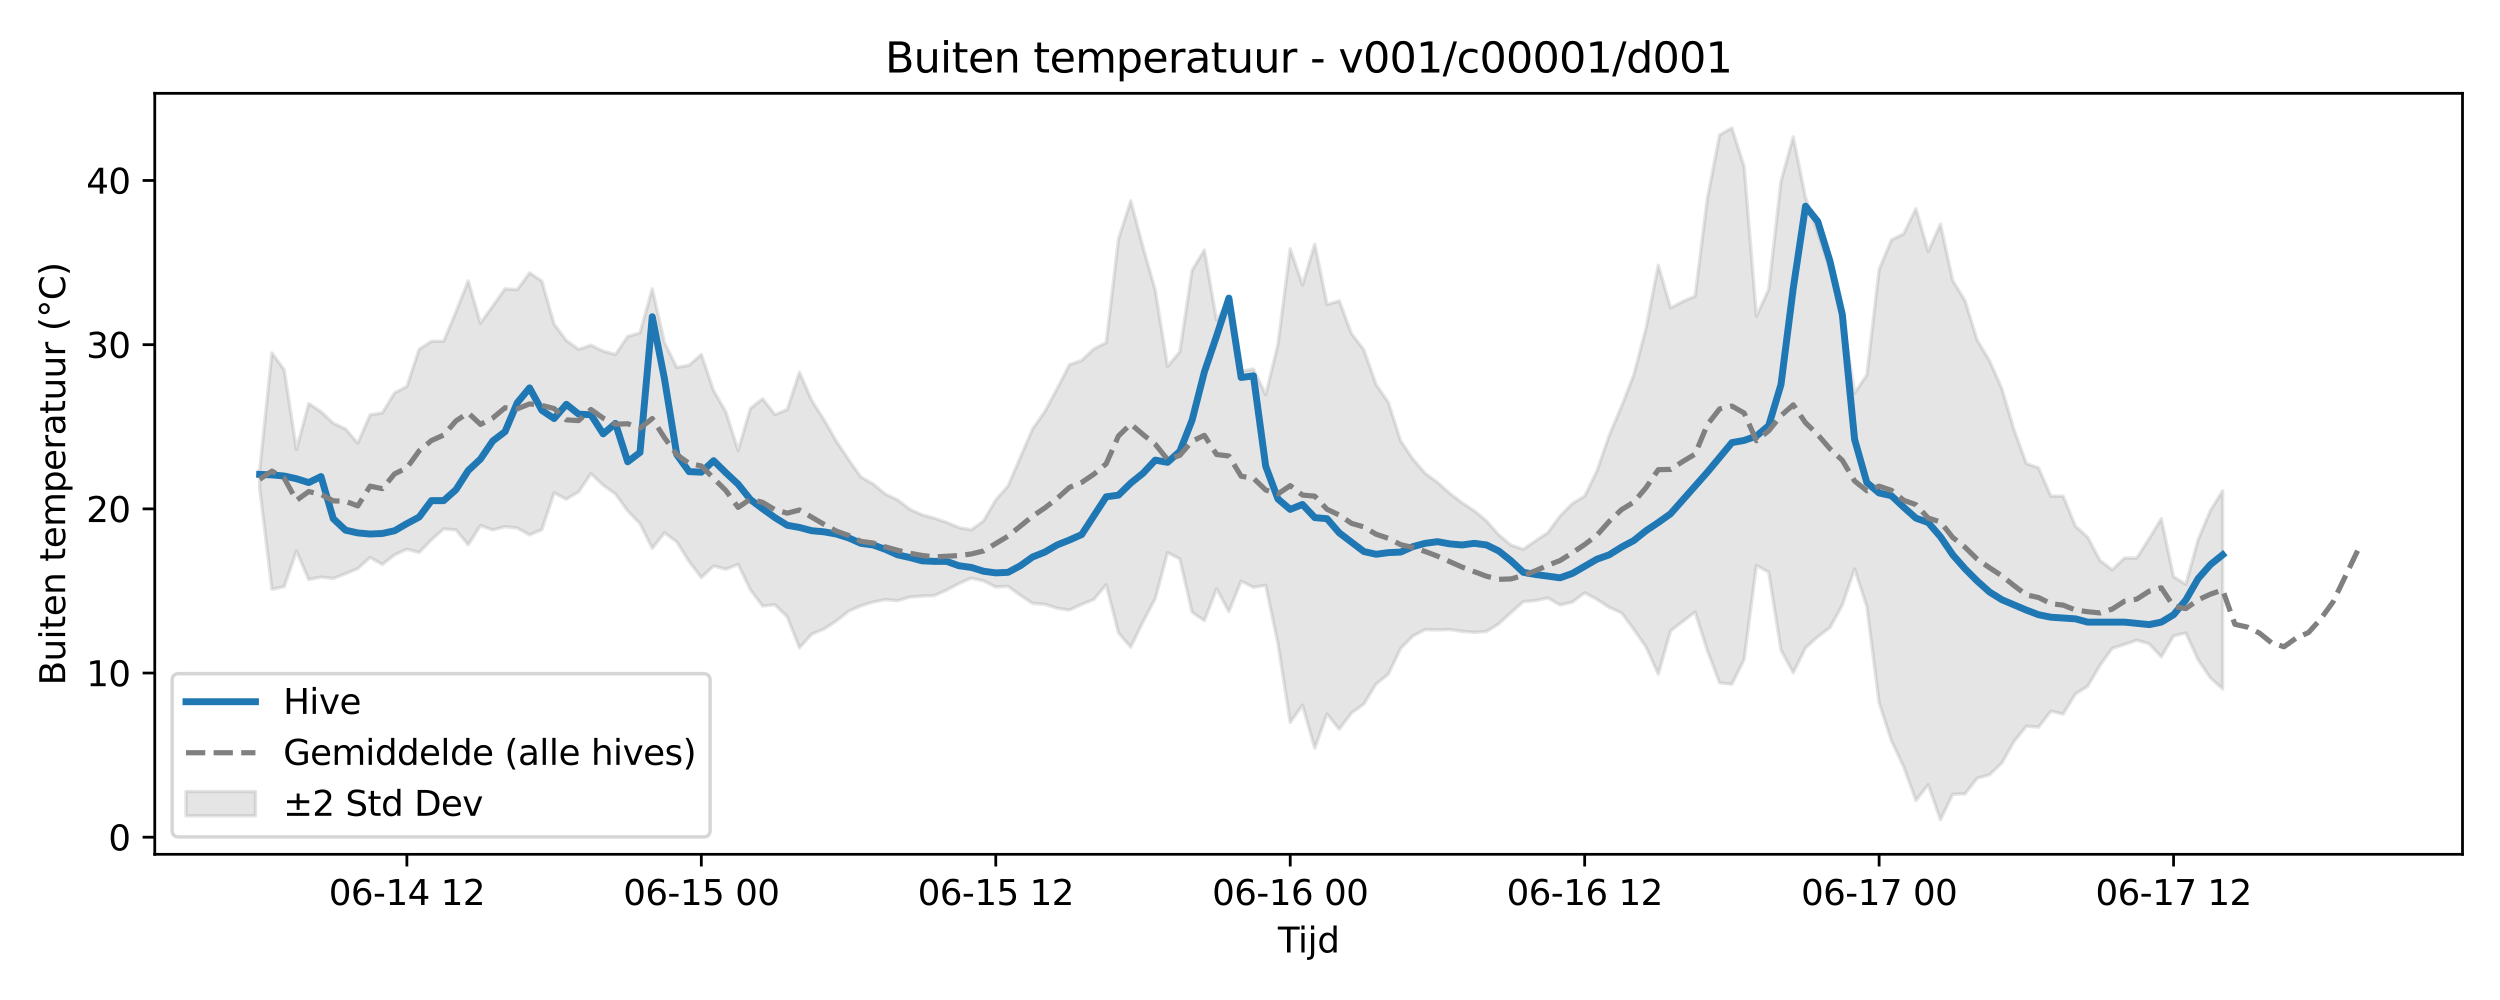 <?xml version="1.0" encoding="utf-8" standalone="no"?>
<!DOCTYPE svg PUBLIC "-//W3C//DTD SVG 1.1//EN"
  "http://www.w3.org/Graphics/SVG/1.1/DTD/svg11.dtd">
<svg xmlns:xlink="http://www.w3.org/1999/xlink" width="720pt" height="288pt" viewBox="0 0 720 288" xmlns="http://www.w3.org/2000/svg" version="1.1">
 <defs>
  <style type="text/css">*{stroke-linejoin: round; stroke-linecap: butt}</style>
 </defs>
 <g id="figure_1">
  <g id="patch_1">
   <path d="M 0 288 
L 720 288 
L 720 0 
L 0 0 
z
" style="fill: #ffffff"/>
  </g>
  <g id="axes_1">
   <g id="patch_2">
    <path d="M 44.57 246.04 
L 709.2 246.04 
L 709.2 26.88 
L 44.57 26.88 
z
" style="fill: #ffffff"/>
   </g>
   <g id="FillBetweenPolyCollection_1">
    <defs>
     <path id="m16947266d0" d="M 74.78 -152.466 
L 74.78 -147.462 
L 78.314 -118.3 
L 81.847 -119.032 
L 85.381 -129.251 
L 88.914 -121.097 
L 92.447 -121.813 
L 95.981 -121.391 
L 99.514 -122.786 
L 103.048 -124.232 
L 106.581 -127.474 
L 110.114 -125.433 
L 113.648 -128.209 
L 117.181 -129.829 
L 120.714 -128.88 
L 124.248 -132.535 
L 127.781 -135.667 
L 131.315 -135.382 
L 134.848 -131.095 
L 138.381 -136.644 
L 141.915 -135.379 
L 145.448 -136.314 
L 148.982 -135.917 
L 152.515 -133.951 
L 156.048 -135.454 
L 159.582 -146.033 
L 163.115 -144.239 
L 166.649 -146.346 
L 170.182 -151.564 
L 173.715 -148.274 
L 177.249 -145.731 
L 180.782 -140.841 
L 184.315 -137.219 
L 187.849 -130.093 
L 191.382 -134.547 
L 194.916 -131.94 
L 198.449 -126.304 
L 201.982 -121.687 
L 205.516 -124.999 
L 209.049 -124.07 
L 212.583 -125.468 
L 216.116 -118.118 
L 219.649 -113.478 
L 223.183 -113.817 
L 226.716 -110.379 
L 230.249 -101.431 
L 233.783 -105.355 
L 237.316 -106.853 
L 240.85 -109.138 
L 244.383 -111.961 
L 247.916 -113.532 
L 251.45 -114.612 
L 254.983 -115.306 
L 258.517 -115.008 
L 262.05 -116.037 
L 265.583 -116.317 
L 269.117 -116.47 
L 272.65 -118.068 
L 276.183 -119.936 
L 279.717 -121.497 
L 283.25 -120.703 
L 286.784 -118.948 
L 290.317 -119.138 
L 293.85 -116.57 
L 297.384 -114.232 
L 300.917 -113.955 
L 304.451 -112.833 
L 307.984 -112.31 
L 311.517 -113.913 
L 315.051 -115.376 
L 318.584 -119.593 
L 322.118 -105.742 
L 325.651 -101.631 
L 329.184 -108.918 
L 332.718 -115.633 
L 336.251 -128.856 
L 339.784 -127.036 
L 343.318 -111.682 
L 346.851 -109.26 
L 350.385 -118.427 
L 353.918 -111.86 
L 357.451 -120.636 
L 360.985 -118.844 
L 364.518 -119.434 
L 368.052 -102.655 
L 371.585 -79.928 
L 375.118 -84.893 
L 378.652 -72.523 
L 382.185 -82.351 
L 385.718 -77.996 
L 389.252 -82.677 
L 392.785 -85.24 
L 396.319 -91.018 
L 399.852 -93.842 
L 403.385 -101.266 
L 406.919 -104.85 
L 410.452 -106.676 
L 413.986 -106.582 
L 417.519 -106.682 
L 421.052 -106.177 
L 424.586 -105.857 
L 428.119 -106.139 
L 431.652 -108.348 
L 435.186 -111.575 
L 438.719 -114.728 
L 442.253 -115.036 
L 445.786 -115.791 
L 449.319 -113.753 
L 452.853 -114.606 
L 456.386 -117.263 
L 459.92 -115.377 
L 463.453 -113.089 
L 466.986 -111.522 
L 470.52 -106.74 
L 474.053 -101.678 
L 477.587 -93.845 
L 481.12 -106.31 
L 484.653 -109.038 
L 488.187 -111.727 
L 491.72 -100.599 
L 495.253 -91.347 
L 498.787 -90.944 
L 502.32 -98.129 
L 505.854 -125.177 
L 509.387 -123.219 
L 512.92 -100.802 
L 516.454 -94.228 
L 519.987 -101.419 
L 523.521 -104.624 
L 527.054 -107.274 
L 530.587 -113.741 
L 534.121 -124.139 
L 537.654 -113.301 
L 541.187 -85.582 
L 544.721 -74.696 
L 548.254 -67.18 
L 551.788 -57.463 
L 555.321 -62.008 
L 558.854 -51.922 
L 562.388 -59.248 
L 565.921 -59.369 
L 569.455 -63.891 
L 572.988 -64.883 
L 576.521 -68.244 
L 580.055 -74.481 
L 583.588 -78.847 
L 587.121 -78.602 
L 590.655 -83.175 
L 594.188 -82.347 
L 597.722 -88.153 
L 601.255 -90.359 
L 604.788 -96.357 
L 608.322 -101.295 
L 611.855 -102.393 
L 615.389 -103.616 
L 618.922 -102.608 
L 622.455 -98.829 
L 625.989 -104.862 
L 629.522 -105.706 
L 633.056 -97.974 
L 636.589 -92.791 
L 640.122 -89.594 
L 640.122 -146.657 
L 640.122 -146.657 
L 636.589 -140.938 
L 633.056 -132.524 
L 629.522 -119.749 
L 625.989 -121.88 
L 622.455 -138.604 
L 618.922 -132.829 
L 615.389 -127.276 
L 611.855 -127.305 
L 608.322 -123.878 
L 604.788 -126.587 
L 601.255 -133.283 
L 597.722 -136.48 
L 594.188 -145.103 
L 590.655 -145.105 
L 587.121 -153.21 
L 583.588 -154.522 
L 580.055 -164.179 
L 576.521 -176.113 
L 572.988 -184.09 
L 569.455 -189.991 
L 565.921 -201.426 
L 562.388 -207.176 
L 558.854 -223.418 
L 555.321 -215.584 
L 551.788 -227.859 
L 548.254 -220.664 
L 544.721 -218.875 
L 541.187 -210.38 
L 537.654 -180.007 
L 534.121 -174.798 
L 530.587 -197.131 
L 527.054 -210.173 
L 523.521 -221.018 
L 519.987 -231.068 
L 516.454 -248.572 
L 512.92 -235.783 
L 509.387 -204.653 
L 505.854 -196.952 
L 502.32 -239.965 
L 498.787 -251.158 
L 495.253 -249.134 
L 491.72 -230.808 
L 488.187 -202.702 
L 484.653 -201.158 
L 481.12 -199.315 
L 477.587 -211.622 
L 474.053 -193.432 
L 470.52 -180.016 
L 466.986 -170.91 
L 463.453 -162.612 
L 459.92 -152.352 
L 456.386 -145.085 
L 452.853 -142.991 
L 449.319 -139.408 
L 445.786 -134.601 
L 442.253 -132.248 
L 438.719 -129.81 
L 435.186 -130.98 
L 431.652 -133.96 
L 428.119 -137.948 
L 424.586 -140.887 
L 421.052 -143.201 
L 417.519 -145.917 
L 413.986 -149.079 
L 410.452 -151.664 
L 406.919 -155.764 
L 403.385 -161.014 
L 399.852 -172.087 
L 396.319 -177.252 
L 392.785 -187.263 
L 389.252 -191.852 
L 385.718 -201.352 
L 382.185 -200.284 
L 378.652 -217.678 
L 375.118 -205.939 
L 371.585 -216.353 
L 368.052 -188.852 
L 364.518 -174.324 
L 360.985 -181.714 
L 357.451 -181.048 
L 353.918 -201.488 
L 350.385 -195.777 
L 346.851 -215.977 
L 343.318 -210.177 
L 339.784 -186.672 
L 336.251 -182.466 
L 332.718 -204.47 
L 329.184 -216.815 
L 325.651 -230.158 
L 322.118 -219.135 
L 318.584 -189.297 
L 315.051 -187.524 
L 311.517 -184.191 
L 307.984 -182.934 
L 304.451 -176.039 
L 300.917 -169.491 
L 297.384 -164.441 
L 293.85 -156.271 
L 290.317 -148.051 
L 286.784 -144.008 
L 283.25 -137.952 
L 279.717 -135.402 
L 276.183 -136.062 
L 272.65 -137.547 
L 269.117 -138.741 
L 265.583 -139.726 
L 262.05 -141.312 
L 258.517 -144.03 
L 254.983 -145.691 
L 251.45 -148.614 
L 247.916 -150.64 
L 244.383 -155.655 
L 240.85 -160.955 
L 237.316 -167.114 
L 233.783 -172.665 
L 230.249 -180.799 
L 226.716 -170.05 
L 223.183 -168.593 
L 219.649 -173.143 
L 216.116 -170.372 
L 212.583 -158.278 
L 209.049 -169.374 
L 205.516 -175.514 
L 201.982 -185.897 
L 198.449 -182.811 
L 194.916 -182.174 
L 191.382 -189.294 
L 187.849 -204.826 
L 184.315 -192.116 
L 180.782 -191.106 
L 177.249 -185.901 
L 173.715 -186.871 
L 170.182 -188.579 
L 166.649 -187.38 
L 163.115 -189.915 
L 159.582 -194.651 
L 156.048 -207.054 
L 152.515 -209.412 
L 148.982 -204.587 
L 145.448 -204.82 
L 141.915 -199.855 
L 138.381 -194.897 
L 134.848 -207.108 
L 131.315 -198.186 
L 127.781 -189.75 
L 124.248 -189.707 
L 120.714 -187.414 
L 117.181 -176.674 
L 113.648 -174.872 
L 110.114 -169.091 
L 106.581 -168.513 
L 103.048 -160.355 
L 99.514 -164.465 
L 95.981 -166.108 
L 92.447 -169.424 
L 88.914 -171.761 
L 85.381 -158.541 
L 81.847 -181.527 
L 78.314 -186.357 
L 74.78 -152.466 
z
" style="stroke: #808080; stroke-opacity: 0.2"/>
    </defs>
    <g clip-path="url(#p492b190437)">
     <use xlink:href="#m16947266d0" x="0" y="288" style="fill: #808080; fill-opacity: 0.2; stroke: #808080; stroke-opacity: 0.2"/>
    </g>
   </g>
   <g id="matplotlib.axis_1">
    <g id="xtick_1">
     <g id="line2d_1">
      <defs>
       <path id="ma36210176e" d="M 0 0 
L 0 3.5 
" style="stroke: #000000; stroke-width: 0.8"/>
      </defs>
      <g>
       <use xlink:href="#ma36210176e" x="117.181" y="246.04" style="stroke: #000000; stroke-width: 0.8"/>
      </g>
     </g>
     <g id="text_1">
      <!-- 06-14 12 -->
      <g transform="translate(94.701 260.638) scale(0.1 -0.1)">
       <defs>
        <path id="DejaVuSans-30" d="M 2034 4250 
Q 1547 4250 1301 3770 
Q 1056 3291 1056 2328 
Q 1056 1369 1301 889 
Q 1547 409 2034 409 
Q 2525 409 2770 889 
Q 3016 1369 3016 2328 
Q 3016 3291 2770 3770 
Q 2525 4250 2034 4250 
z
M 2034 4750 
Q 2819 4750 3233 4129 
Q 3647 3509 3647 2328 
Q 3647 1150 3233 529 
Q 2819 -91 2034 -91 
Q 1250 -91 836 529 
Q 422 1150 422 2328 
Q 422 3509 836 4129 
Q 1250 4750 2034 4750 
z
" transform="scale(0.016)"/>
        <path id="DejaVuSans-36" d="M 2113 2584 
Q 1688 2584 1439 2293 
Q 1191 2003 1191 1497 
Q 1191 994 1439 701 
Q 1688 409 2113 409 
Q 2538 409 2786 701 
Q 3034 994 3034 1497 
Q 3034 2003 2786 2293 
Q 2538 2584 2113 2584 
z
M 3366 4563 
L 3366 3988 
Q 3128 4100 2886 4159 
Q 2644 4219 2406 4219 
Q 1781 4219 1451 3797 
Q 1122 3375 1075 2522 
Q 1259 2794 1537 2939 
Q 1816 3084 2150 3084 
Q 2853 3084 3261 2657 
Q 3669 2231 3669 1497 
Q 3669 778 3244 343 
Q 2819 -91 2113 -91 
Q 1303 -91 875 529 
Q 447 1150 447 2328 
Q 447 3434 972 4092 
Q 1497 4750 2381 4750 
Q 2619 4750 2861 4703 
Q 3103 4656 3366 4563 
z
" transform="scale(0.016)"/>
        <path id="DejaVuSans-2d" d="M 313 2009 
L 1997 2009 
L 1997 1497 
L 313 1497 
L 313 2009 
z
" transform="scale(0.016)"/>
        <path id="DejaVuSans-31" d="M 794 531 
L 1825 531 
L 1825 4091 
L 703 3866 
L 703 4441 
L 1819 4666 
L 2450 4666 
L 2450 531 
L 3481 531 
L 3481 0 
L 794 0 
L 794 531 
z
" transform="scale(0.016)"/>
        <path id="DejaVuSans-34" d="M 2419 4116 
L 825 1625 
L 2419 1625 
L 2419 4116 
z
M 2253 4666 
L 3047 4666 
L 3047 1625 
L 3713 1625 
L 3713 1100 
L 3047 1100 
L 3047 0 
L 2419 0 
L 2419 1100 
L 313 1100 
L 313 1709 
L 2253 4666 
z
" transform="scale(0.016)"/>
        <path id="DejaVuSans-20" transform="scale(0.016)"/>
        <path id="DejaVuSans-32" d="M 1228 531 
L 3431 531 
L 3431 0 
L 469 0 
L 469 531 
Q 828 903 1448 1529 
Q 2069 2156 2228 2338 
Q 2531 2678 2651 2914 
Q 2772 3150 2772 3378 
Q 2772 3750 2511 3984 
Q 2250 4219 1831 4219 
Q 1534 4219 1204 4116 
Q 875 4013 500 3803 
L 500 4441 
Q 881 4594 1212 4672 
Q 1544 4750 1819 4750 
Q 2544 4750 2975 4387 
Q 3406 4025 3406 3419 
Q 3406 3131 3298 2873 
Q 3191 2616 2906 2266 
Q 2828 2175 2409 1742 
Q 1991 1309 1228 531 
z
" transform="scale(0.016)"/>
       </defs>
       <use xlink:href="#DejaVuSans-30"/>
       <use xlink:href="#DejaVuSans-36" transform="translate(63.623 0)"/>
       <use xlink:href="#DejaVuSans-2d" transform="translate(127.246 0)"/>
       <use xlink:href="#DejaVuSans-31" transform="translate(163.33 0)"/>
       <use xlink:href="#DejaVuSans-34" transform="translate(226.953 0)"/>
       <use xlink:href="#DejaVuSans-20" transform="translate(290.576 0)"/>
       <use xlink:href="#DejaVuSans-31" transform="translate(322.363 0)"/>
       <use xlink:href="#DejaVuSans-32" transform="translate(385.986 0)"/>
      </g>
     </g>
    </g>
    <g id="xtick_2">
     <g id="line2d_2">
      <g>
       <use xlink:href="#ma36210176e" x="201.982" y="246.04" style="stroke: #000000; stroke-width: 0.8"/>
      </g>
     </g>
     <g id="text_2">
      <!-- 06-15 00 -->
      <g transform="translate(179.502 260.638) scale(0.1 -0.1)">
       <defs>
        <path id="DejaVuSans-35" d="M 691 4666 
L 3169 4666 
L 3169 4134 
L 1269 4134 
L 1269 2991 
Q 1406 3038 1543 3061 
Q 1681 3084 1819 3084 
Q 2600 3084 3056 2656 
Q 3513 2228 3513 1497 
Q 3513 744 3044 326 
Q 2575 -91 1722 -91 
Q 1428 -91 1123 -41 
Q 819 9 494 109 
L 494 744 
Q 775 591 1075 516 
Q 1375 441 1709 441 
Q 2250 441 2565 725 
Q 2881 1009 2881 1497 
Q 2881 1984 2565 2268 
Q 2250 2553 1709 2553 
Q 1456 2553 1204 2497 
Q 953 2441 691 2322 
L 691 4666 
z
" transform="scale(0.016)"/>
       </defs>
       <use xlink:href="#DejaVuSans-30"/>
       <use xlink:href="#DejaVuSans-36" transform="translate(63.623 0)"/>
       <use xlink:href="#DejaVuSans-2d" transform="translate(127.246 0)"/>
       <use xlink:href="#DejaVuSans-31" transform="translate(163.33 0)"/>
       <use xlink:href="#DejaVuSans-35" transform="translate(226.953 0)"/>
       <use xlink:href="#DejaVuSans-20" transform="translate(290.576 0)"/>
       <use xlink:href="#DejaVuSans-30" transform="translate(322.363 0)"/>
       <use xlink:href="#DejaVuSans-30" transform="translate(385.986 0)"/>
      </g>
     </g>
    </g>
    <g id="xtick_3">
     <g id="line2d_3">
      <g>
       <use xlink:href="#ma36210176e" x="286.784" y="246.04" style="stroke: #000000; stroke-width: 0.8"/>
      </g>
     </g>
     <g id="text_3">
      <!-- 06-15 12 -->
      <g transform="translate(264.303 260.638) scale(0.1 -0.1)">
       <use xlink:href="#DejaVuSans-30"/>
       <use xlink:href="#DejaVuSans-36" transform="translate(63.623 0)"/>
       <use xlink:href="#DejaVuSans-2d" transform="translate(127.246 0)"/>
       <use xlink:href="#DejaVuSans-31" transform="translate(163.33 0)"/>
       <use xlink:href="#DejaVuSans-35" transform="translate(226.953 0)"/>
       <use xlink:href="#DejaVuSans-20" transform="translate(290.576 0)"/>
       <use xlink:href="#DejaVuSans-31" transform="translate(322.363 0)"/>
       <use xlink:href="#DejaVuSans-32" transform="translate(385.986 0)"/>
      </g>
     </g>
    </g>
    <g id="xtick_4">
     <g id="line2d_4">
      <g>
       <use xlink:href="#ma36210176e" x="371.585" y="246.04" style="stroke: #000000; stroke-width: 0.8"/>
      </g>
     </g>
     <g id="text_4">
      <!-- 06-16 00 -->
      <g transform="translate(349.104 260.638) scale(0.1 -0.1)">
       <use xlink:href="#DejaVuSans-30"/>
       <use xlink:href="#DejaVuSans-36" transform="translate(63.623 0)"/>
       <use xlink:href="#DejaVuSans-2d" transform="translate(127.246 0)"/>
       <use xlink:href="#DejaVuSans-31" transform="translate(163.33 0)"/>
       <use xlink:href="#DejaVuSans-36" transform="translate(226.953 0)"/>
       <use xlink:href="#DejaVuSans-20" transform="translate(290.576 0)"/>
       <use xlink:href="#DejaVuSans-30" transform="translate(322.363 0)"/>
       <use xlink:href="#DejaVuSans-30" transform="translate(385.986 0)"/>
      </g>
     </g>
    </g>
    <g id="xtick_5">
     <g id="line2d_5">
      <g>
       <use xlink:href="#ma36210176e" x="456.386" y="246.04" style="stroke: #000000; stroke-width: 0.8"/>
      </g>
     </g>
     <g id="text_5">
      <!-- 06-16 12 -->
      <g transform="translate(433.906 260.638) scale(0.1 -0.1)">
       <use xlink:href="#DejaVuSans-30"/>
       <use xlink:href="#DejaVuSans-36" transform="translate(63.623 0)"/>
       <use xlink:href="#DejaVuSans-2d" transform="translate(127.246 0)"/>
       <use xlink:href="#DejaVuSans-31" transform="translate(163.33 0)"/>
       <use xlink:href="#DejaVuSans-36" transform="translate(226.953 0)"/>
       <use xlink:href="#DejaVuSans-20" transform="translate(290.576 0)"/>
       <use xlink:href="#DejaVuSans-31" transform="translate(322.363 0)"/>
       <use xlink:href="#DejaVuSans-32" transform="translate(385.986 0)"/>
      </g>
     </g>
    </g>
    <g id="xtick_6">
     <g id="line2d_6">
      <g>
       <use xlink:href="#ma36210176e" x="541.187" y="246.04" style="stroke: #000000; stroke-width: 0.8"/>
      </g>
     </g>
     <g id="text_6">
      <!-- 06-17 00 -->
      <g transform="translate(518.707 260.638) scale(0.1 -0.1)">
       <defs>
        <path id="DejaVuSans-37" d="M 525 4666 
L 3525 4666 
L 3525 4397 
L 1831 0 
L 1172 0 
L 2766 4134 
L 525 4134 
L 525 4666 
z
" transform="scale(0.016)"/>
       </defs>
       <use xlink:href="#DejaVuSans-30"/>
       <use xlink:href="#DejaVuSans-36" transform="translate(63.623 0)"/>
       <use xlink:href="#DejaVuSans-2d" transform="translate(127.246 0)"/>
       <use xlink:href="#DejaVuSans-31" transform="translate(163.33 0)"/>
       <use xlink:href="#DejaVuSans-37" transform="translate(226.953 0)"/>
       <use xlink:href="#DejaVuSans-20" transform="translate(290.576 0)"/>
       <use xlink:href="#DejaVuSans-30" transform="translate(322.363 0)"/>
       <use xlink:href="#DejaVuSans-30" transform="translate(385.986 0)"/>
      </g>
     </g>
    </g>
    <g id="xtick_7">
     <g id="line2d_7">
      <g>
       <use xlink:href="#ma36210176e" x="625.989" y="246.04" style="stroke: #000000; stroke-width: 0.8"/>
      </g>
     </g>
     <g id="text_7">
      <!-- 06-17 12 -->
      <g transform="translate(603.508 260.638) scale(0.1 -0.1)">
       <use xlink:href="#DejaVuSans-30"/>
       <use xlink:href="#DejaVuSans-36" transform="translate(63.623 0)"/>
       <use xlink:href="#DejaVuSans-2d" transform="translate(127.246 0)"/>
       <use xlink:href="#DejaVuSans-31" transform="translate(163.33 0)"/>
       <use xlink:href="#DejaVuSans-37" transform="translate(226.953 0)"/>
       <use xlink:href="#DejaVuSans-20" transform="translate(290.576 0)"/>
       <use xlink:href="#DejaVuSans-31" transform="translate(322.363 0)"/>
       <use xlink:href="#DejaVuSans-32" transform="translate(385.986 0)"/>
      </g>
     </g>
    </g>
    <g id="text_8">
     <!-- Tijd -->
     <g transform="translate(368.035 274.317) scale(0.1 -0.1)">
      <defs>
       <path id="DejaVuSans-54" d="M -19 4666 
L 3928 4666 
L 3928 4134 
L 2272 4134 
L 2272 0 
L 1638 0 
L 1638 4134 
L -19 4134 
L -19 4666 
z
" transform="scale(0.016)"/>
       <path id="DejaVuSans-69" d="M 603 3500 
L 1178 3500 
L 1178 0 
L 603 0 
L 603 3500 
z
M 603 4863 
L 1178 4863 
L 1178 4134 
L 603 4134 
L 603 4863 
z
" transform="scale(0.016)"/>
       <path id="DejaVuSans-6a" d="M 603 3500 
L 1178 3500 
L 1178 -63 
Q 1178 -731 923 -1031 
Q 669 -1331 103 -1331 
L -116 -1331 
L -116 -844 
L 38 -844 
Q 366 -844 484 -692 
Q 603 -541 603 -63 
L 603 3500 
z
M 603 4863 
L 1178 4863 
L 1178 4134 
L 603 4134 
L 603 4863 
z
" transform="scale(0.016)"/>
       <path id="DejaVuSans-64" d="M 2906 2969 
L 2906 4863 
L 3481 4863 
L 3481 0 
L 2906 0 
L 2906 525 
Q 2725 213 2448 61 
Q 2172 -91 1784 -91 
Q 1150 -91 751 415 
Q 353 922 353 1747 
Q 353 2572 751 3078 
Q 1150 3584 1784 3584 
Q 2172 3584 2448 3432 
Q 2725 3281 2906 2969 
z
M 947 1747 
Q 947 1113 1208 752 
Q 1469 391 1925 391 
Q 2381 391 2643 752 
Q 2906 1113 2906 1747 
Q 2906 2381 2643 2742 
Q 2381 3103 1925 3103 
Q 1469 3103 1208 2742 
Q 947 2381 947 1747 
z
" transform="scale(0.016)"/>
      </defs>
      <use xlink:href="#DejaVuSans-54"/>
      <use xlink:href="#DejaVuSans-69" transform="translate(57.959 0)"/>
      <use xlink:href="#DejaVuSans-6a" transform="translate(85.742 0)"/>
      <use xlink:href="#DejaVuSans-64" transform="translate(113.525 0)"/>
     </g>
    </g>
   </g>
   <g id="matplotlib.axis_2">
    <g id="ytick_1">
     <g id="line2d_8">
      <defs>
       <path id="m0154b9adbe" d="M 0 0 
L -3.5 0 
" style="stroke: #000000; stroke-width: 0.8"/>
      </defs>
      <g>
       <use xlink:href="#m0154b9adbe" x="44.57" y="241.117" style="stroke: #000000; stroke-width: 0.8"/>
      </g>
     </g>
     <g id="text_9">
      <!-- 0 -->
      <g transform="translate(31.207 244.916) scale(0.1 -0.1)">
       <use xlink:href="#DejaVuSans-30"/>
      </g>
     </g>
    </g>
    <g id="ytick_2">
     <g id="line2d_9">
      <g>
       <use xlink:href="#m0154b9adbe" x="44.57" y="193.832" style="stroke: #000000; stroke-width: 0.8"/>
      </g>
     </g>
     <g id="text_10">
      <!-- 10 -->
      <g transform="translate(24.845 197.631) scale(0.1 -0.1)">
       <use xlink:href="#DejaVuSans-31"/>
       <use xlink:href="#DejaVuSans-30" transform="translate(63.623 0)"/>
      </g>
     </g>
    </g>
    <g id="ytick_3">
     <g id="line2d_10">
      <g>
       <use xlink:href="#m0154b9adbe" x="44.57" y="146.547" style="stroke: #000000; stroke-width: 0.8"/>
      </g>
     </g>
     <g id="text_11">
      <!-- 20 -->
      <g transform="translate(24.845 150.346) scale(0.1 -0.1)">
       <use xlink:href="#DejaVuSans-32"/>
       <use xlink:href="#DejaVuSans-30" transform="translate(63.623 0)"/>
      </g>
     </g>
    </g>
    <g id="ytick_4">
     <g id="line2d_11">
      <g>
       <use xlink:href="#m0154b9adbe" x="44.57" y="99.262" style="stroke: #000000; stroke-width: 0.8"/>
      </g>
     </g>
     <g id="text_12">
      <!-- 30 -->
      <g transform="translate(24.845 103.061) scale(0.1 -0.1)">
       <defs>
        <path id="DejaVuSans-33" d="M 2597 2516 
Q 3050 2419 3304 2112 
Q 3559 1806 3559 1356 
Q 3559 666 3084 287 
Q 2609 -91 1734 -91 
Q 1441 -91 1130 -33 
Q 819 25 488 141 
L 488 750 
Q 750 597 1062 519 
Q 1375 441 1716 441 
Q 2309 441 2620 675 
Q 2931 909 2931 1356 
Q 2931 1769 2642 2001 
Q 2353 2234 1838 2234 
L 1294 2234 
L 1294 2753 
L 1863 2753 
Q 2328 2753 2575 2939 
Q 2822 3125 2822 3475 
Q 2822 3834 2567 4026 
Q 2313 4219 1838 4219 
Q 1578 4219 1281 4162 
Q 984 4106 628 3988 
L 628 4550 
Q 988 4650 1302 4700 
Q 1616 4750 1894 4750 
Q 2613 4750 3031 4423 
Q 3450 4097 3450 3541 
Q 3450 3153 3228 2886 
Q 3006 2619 2597 2516 
z
" transform="scale(0.016)"/>
       </defs>
       <use xlink:href="#DejaVuSans-33"/>
       <use xlink:href="#DejaVuSans-30" transform="translate(63.623 0)"/>
      </g>
     </g>
    </g>
    <g id="ytick_5">
     <g id="line2d_12">
      <g>
       <use xlink:href="#m0154b9adbe" x="44.57" y="51.977" style="stroke: #000000; stroke-width: 0.8"/>
      </g>
     </g>
     <g id="text_13">
      <!-- 40 -->
      <g transform="translate(24.845 55.776) scale(0.1 -0.1)">
       <use xlink:href="#DejaVuSans-34"/>
       <use xlink:href="#DejaVuSans-30" transform="translate(63.623 0)"/>
      </g>
     </g>
    </g>
    <g id="text_14">
     <!-- Buiten temperatuur (°C) -->
     <g transform="translate(18.765 197.355) rotate(-90) scale(0.1 -0.1)">
      <defs>
       <path id="DejaVuSans-42" d="M 1259 2228 
L 1259 519 
L 2272 519 
Q 2781 519 3026 730 
Q 3272 941 3272 1375 
Q 3272 1813 3026 2020 
Q 2781 2228 2272 2228 
L 1259 2228 
z
M 1259 4147 
L 1259 2741 
L 2194 2741 
Q 2656 2741 2882 2914 
Q 3109 3088 3109 3444 
Q 3109 3797 2882 3972 
Q 2656 4147 2194 4147 
L 1259 4147 
z
M 628 4666 
L 2241 4666 
Q 2963 4666 3353 4366 
Q 3744 4066 3744 3513 
Q 3744 3084 3544 2831 
Q 3344 2578 2956 2516 
Q 3422 2416 3680 2098 
Q 3938 1781 3938 1306 
Q 3938 681 3513 340 
Q 3088 0 2303 0 
L 628 0 
L 628 4666 
z
" transform="scale(0.016)"/>
       <path id="DejaVuSans-75" d="M 544 1381 
L 544 3500 
L 1119 3500 
L 1119 1403 
Q 1119 906 1312 657 
Q 1506 409 1894 409 
Q 2359 409 2629 706 
Q 2900 1003 2900 1516 
L 2900 3500 
L 3475 3500 
L 3475 0 
L 2900 0 
L 2900 538 
Q 2691 219 2414 64 
Q 2138 -91 1772 -91 
Q 1169 -91 856 284 
Q 544 659 544 1381 
z
M 1991 3584 
L 1991 3584 
z
" transform="scale(0.016)"/>
       <path id="DejaVuSans-74" d="M 1172 4494 
L 1172 3500 
L 2356 3500 
L 2356 3053 
L 1172 3053 
L 1172 1153 
Q 1172 725 1289 603 
Q 1406 481 1766 481 
L 2356 481 
L 2356 0 
L 1766 0 
Q 1100 0 847 248 
Q 594 497 594 1153 
L 594 3053 
L 172 3053 
L 172 3500 
L 594 3500 
L 594 4494 
L 1172 4494 
z
" transform="scale(0.016)"/>
       <path id="DejaVuSans-65" d="M 3597 1894 
L 3597 1613 
L 953 1613 
Q 991 1019 1311 708 
Q 1631 397 2203 397 
Q 2534 397 2845 478 
Q 3156 559 3463 722 
L 3463 178 
Q 3153 47 2828 -22 
Q 2503 -91 2169 -91 
Q 1331 -91 842 396 
Q 353 884 353 1716 
Q 353 2575 817 3079 
Q 1281 3584 2069 3584 
Q 2775 3584 3186 3129 
Q 3597 2675 3597 1894 
z
M 3022 2063 
Q 3016 2534 2758 2815 
Q 2500 3097 2075 3097 
Q 1594 3097 1305 2825 
Q 1016 2553 972 2059 
L 3022 2063 
z
" transform="scale(0.016)"/>
       <path id="DejaVuSans-6e" d="M 3513 2113 
L 3513 0 
L 2938 0 
L 2938 2094 
Q 2938 2591 2744 2837 
Q 2550 3084 2163 3084 
Q 1697 3084 1428 2787 
Q 1159 2491 1159 1978 
L 1159 0 
L 581 0 
L 581 3500 
L 1159 3500 
L 1159 2956 
Q 1366 3272 1645 3428 
Q 1925 3584 2291 3584 
Q 2894 3584 3203 3211 
Q 3513 2838 3513 2113 
z
" transform="scale(0.016)"/>
       <path id="DejaVuSans-6d" d="M 3328 2828 
Q 3544 3216 3844 3400 
Q 4144 3584 4550 3584 
Q 5097 3584 5394 3201 
Q 5691 2819 5691 2113 
L 5691 0 
L 5113 0 
L 5113 2094 
Q 5113 2597 4934 2840 
Q 4756 3084 4391 3084 
Q 3944 3084 3684 2787 
Q 3425 2491 3425 1978 
L 3425 0 
L 2847 0 
L 2847 2094 
Q 2847 2600 2669 2842 
Q 2491 3084 2119 3084 
Q 1678 3084 1418 2786 
Q 1159 2488 1159 1978 
L 1159 0 
L 581 0 
L 581 3500 
L 1159 3500 
L 1159 2956 
Q 1356 3278 1631 3431 
Q 1906 3584 2284 3584 
Q 2666 3584 2933 3390 
Q 3200 3197 3328 2828 
z
" transform="scale(0.016)"/>
       <path id="DejaVuSans-70" d="M 1159 525 
L 1159 -1331 
L 581 -1331 
L 581 3500 
L 1159 3500 
L 1159 2969 
Q 1341 3281 1617 3432 
Q 1894 3584 2278 3584 
Q 2916 3584 3314 3078 
Q 3713 2572 3713 1747 
Q 3713 922 3314 415 
Q 2916 -91 2278 -91 
Q 1894 -91 1617 61 
Q 1341 213 1159 525 
z
M 3116 1747 
Q 3116 2381 2855 2742 
Q 2594 3103 2138 3103 
Q 1681 3103 1420 2742 
Q 1159 2381 1159 1747 
Q 1159 1113 1420 752 
Q 1681 391 2138 391 
Q 2594 391 2855 752 
Q 3116 1113 3116 1747 
z
" transform="scale(0.016)"/>
       <path id="DejaVuSans-72" d="M 2631 2963 
Q 2534 3019 2420 3045 
Q 2306 3072 2169 3072 
Q 1681 3072 1420 2755 
Q 1159 2438 1159 1844 
L 1159 0 
L 581 0 
L 581 3500 
L 1159 3500 
L 1159 2956 
Q 1341 3275 1631 3429 
Q 1922 3584 2338 3584 
Q 2397 3584 2469 3576 
Q 2541 3569 2628 3553 
L 2631 2963 
z
" transform="scale(0.016)"/>
       <path id="DejaVuSans-61" d="M 2194 1759 
Q 1497 1759 1228 1600 
Q 959 1441 959 1056 
Q 959 750 1161 570 
Q 1363 391 1709 391 
Q 2188 391 2477 730 
Q 2766 1069 2766 1631 
L 2766 1759 
L 2194 1759 
z
M 3341 1997 
L 3341 0 
L 2766 0 
L 2766 531 
Q 2569 213 2275 61 
Q 1981 -91 1556 -91 
Q 1019 -91 701 211 
Q 384 513 384 1019 
Q 384 1609 779 1909 
Q 1175 2209 1959 2209 
L 2766 2209 
L 2766 2266 
Q 2766 2663 2505 2880 
Q 2244 3097 1772 3097 
Q 1472 3097 1187 3025 
Q 903 2953 641 2809 
L 641 3341 
Q 956 3463 1253 3523 
Q 1550 3584 1831 3584 
Q 2591 3584 2966 3190 
Q 3341 2797 3341 1997 
z
" transform="scale(0.016)"/>
       <path id="DejaVuSans-28" d="M 1984 4856 
Q 1566 4138 1362 3434 
Q 1159 2731 1159 2009 
Q 1159 1288 1364 580 
Q 1569 -128 1984 -844 
L 1484 -844 
Q 1016 -109 783 600 
Q 550 1309 550 2009 
Q 550 2706 781 3412 
Q 1013 4119 1484 4856 
L 1984 4856 
z
" transform="scale(0.016)"/>
       <path id="DejaVuSans-b0" d="M 1600 4347 
Q 1350 4347 1178 4173 
Q 1006 4000 1006 3750 
Q 1006 3503 1178 3333 
Q 1350 3163 1600 3163 
Q 1850 3163 2022 3333 
Q 2194 3503 2194 3750 
Q 2194 3997 2020 4172 
Q 1847 4347 1600 4347 
z
M 1600 4750 
Q 1800 4750 1984 4673 
Q 2169 4597 2303 4453 
Q 2447 4313 2519 4134 
Q 2591 3956 2591 3750 
Q 2591 3338 2302 3052 
Q 2013 2766 1594 2766 
Q 1172 2766 890 3047 
Q 609 3328 609 3750 
Q 609 4169 896 4459 
Q 1184 4750 1600 4750 
z
" transform="scale(0.016)"/>
       <path id="DejaVuSans-43" d="M 4122 4306 
L 4122 3641 
Q 3803 3938 3442 4084 
Q 3081 4231 2675 4231 
Q 1875 4231 1450 3742 
Q 1025 3253 1025 2328 
Q 1025 1406 1450 917 
Q 1875 428 2675 428 
Q 3081 428 3442 575 
Q 3803 722 4122 1019 
L 4122 359 
Q 3791 134 3420 21 
Q 3050 -91 2638 -91 
Q 1578 -91 968 557 
Q 359 1206 359 2328 
Q 359 3453 968 4101 
Q 1578 4750 2638 4750 
Q 3056 4750 3426 4639 
Q 3797 4528 4122 4306 
z
" transform="scale(0.016)"/>
       <path id="DejaVuSans-29" d="M 513 4856 
L 1013 4856 
Q 1481 4119 1714 3412 
Q 1947 2706 1947 2009 
Q 1947 1309 1714 600 
Q 1481 -109 1013 -844 
L 513 -844 
Q 928 -128 1133 580 
Q 1338 1288 1338 2009 
Q 1338 2731 1133 3434 
Q 928 4138 513 4856 
z
" transform="scale(0.016)"/>
      </defs>
      <use xlink:href="#DejaVuSans-42"/>
      <use xlink:href="#DejaVuSans-75" transform="translate(68.604 0)"/>
      <use xlink:href="#DejaVuSans-69" transform="translate(131.982 0)"/>
      <use xlink:href="#DejaVuSans-74" transform="translate(159.766 0)"/>
      <use xlink:href="#DejaVuSans-65" transform="translate(198.975 0)"/>
      <use xlink:href="#DejaVuSans-6e" transform="translate(260.498 0)"/>
      <use xlink:href="#DejaVuSans-20" transform="translate(323.877 0)"/>
      <use xlink:href="#DejaVuSans-74" transform="translate(355.664 0)"/>
      <use xlink:href="#DejaVuSans-65" transform="translate(394.873 0)"/>
      <use xlink:href="#DejaVuSans-6d" transform="translate(456.396 0)"/>
      <use xlink:href="#DejaVuSans-70" transform="translate(553.809 0)"/>
      <use xlink:href="#DejaVuSans-65" transform="translate(617.285 0)"/>
      <use xlink:href="#DejaVuSans-72" transform="translate(678.809 0)"/>
      <use xlink:href="#DejaVuSans-61" transform="translate(719.922 0)"/>
      <use xlink:href="#DejaVuSans-74" transform="translate(781.201 0)"/>
      <use xlink:href="#DejaVuSans-75" transform="translate(820.41 0)"/>
      <use xlink:href="#DejaVuSans-75" transform="translate(883.789 0)"/>
      <use xlink:href="#DejaVuSans-72" transform="translate(947.168 0)"/>
      <use xlink:href="#DejaVuSans-20" transform="translate(988.281 0)"/>
      <use xlink:href="#DejaVuSans-28" transform="translate(1020.068 0)"/>
      <use xlink:href="#DejaVuSans-b0" transform="translate(1059.082 0)"/>
      <use xlink:href="#DejaVuSans-43" transform="translate(1109.082 0)"/>
      <use xlink:href="#DejaVuSans-29" transform="translate(1178.906 0)"/>
     </g>
    </g>
   </g>
   <g id="line2d_13">
    <path d="M 74.78 136.617 
L 78.314 136.775 
L 81.847 137.09 
L 85.381 137.878 
L 88.914 138.982 
L 92.447 137.248 
L 95.981 149.384 
L 99.514 152.694 
L 103.048 153.482 
L 106.581 153.798 
L 110.114 153.64 
L 113.648 152.852 
L 117.181 150.803 
L 120.714 148.911 
L 124.248 144.183 
L 127.781 144.183 
L 131.315 141.031 
L 134.848 135.514 
L 138.381 132.204 
L 141.915 127.003 
L 145.448 124.323 
L 148.982 115.97 
L 152.515 111.714 
L 156.048 118.176 
L 159.582 120.54 
L 163.115 116.442 
L 166.649 119.28 
L 170.182 119.437 
L 173.715 124.954 
L 177.249 121.959 
L 180.782 132.992 
L 184.315 130.313 
L 187.849 91.224 
L 191.382 109.192 
L 194.916 130.943 
L 198.449 135.829 
L 201.982 135.987 
L 205.516 132.677 
L 209.049 136.144 
L 212.583 139.454 
L 216.116 143.868 
L 219.649 146.547 
L 223.183 149.069 
L 226.716 151.276 
L 230.249 151.906 
L 233.783 152.852 
L 237.316 153.167 
L 240.85 153.798 
L 244.383 154.901 
L 247.916 156.477 
L 251.45 156.95 
L 254.983 158.211 
L 258.517 159.787 
L 262.05 160.575 
L 265.583 161.521 
L 269.117 161.678 
L 272.65 161.678 
L 276.183 162.939 
L 279.717 163.412 
L 283.25 164.515 
L 286.784 164.988 
L 290.317 164.831 
L 293.85 162.939 
L 297.384 160.417 
L 300.917 158.999 
L 304.451 156.95 
L 307.984 155.531 
L 311.517 153.955 
L 318.584 143.08 
L 322.118 142.607 
L 325.651 139.139 
L 329.184 136.302 
L 332.718 132.519 
L 336.251 133.15 
L 339.784 129.997 
L 343.318 121.013 
L 346.851 107.143 
L 350.385 96.74 
L 353.918 85.865 
L 357.451 108.719 
L 360.985 108.246 
L 364.518 134.253 
L 368.052 143.71 
L 371.585 146.705 
L 375.118 145.286 
L 378.652 149.069 
L 382.185 149.384 
L 385.718 153.482 
L 392.785 158.841 
L 396.319 159.629 
L 399.852 159.156 
L 403.385 158.999 
L 406.919 157.423 
L 410.452 156.477 
L 413.986 156.004 
L 417.519 156.635 
L 421.052 156.95 
L 424.586 156.477 
L 428.119 156.95 
L 431.652 158.684 
L 435.186 161.521 
L 438.719 164.831 
L 442.253 165.461 
L 449.319 166.407 
L 452.853 165.146 
L 459.92 161.048 
L 463.453 159.787 
L 466.986 157.58 
L 470.52 155.689 
L 474.053 152.852 
L 477.587 150.488 
L 481.12 147.966 
L 491.72 135.987 
L 498.787 127.476 
L 502.32 126.845 
L 505.854 125.584 
L 509.387 122.589 
L 512.92 110.768 
L 516.454 83.028 
L 519.987 59.385 
L 523.521 63.799 
L 527.054 75.305 
L 530.587 90.593 
L 534.121 126.53 
L 537.654 138.982 
L 541.187 141.976 
L 544.721 142.764 
L 548.254 146.074 
L 551.788 149.227 
L 555.321 150.488 
L 558.854 154.586 
L 562.388 159.787 
L 565.921 163.806 
L 569.455 167.353 
L 572.988 170.505 
L 576.521 172.711 
L 583.588 175.706 
L 587.121 177.046 
L 590.655 177.755 
L 597.722 178.228 
L 601.255 179.174 
L 611.855 179.174 
L 618.922 179.883 
L 622.455 179.174 
L 625.989 177.046 
L 629.522 172.79 
L 633.056 166.643 
L 636.589 162.624 
L 640.122 159.787 
L 640.122 159.787 
" clip-path="url(#p492b190437)" style="fill: none; stroke: #1f77b4; stroke-width: 2; stroke-linecap: square"/>
   </g>
   <g id="line2d_14">
    <path d="M 74.78 138.036 
L 78.314 135.672 
L 81.847 137.721 
L 85.381 144.104 
L 88.914 141.571 
L 92.447 142.382 
L 95.981 144.25 
L 99.514 144.374 
L 103.048 145.707 
L 106.581 140.006 
L 110.114 140.738 
L 113.648 136.46 
L 117.181 134.748 
L 120.714 129.853 
L 124.248 126.879 
L 127.781 125.291 
L 131.315 121.216 
L 134.848 118.899 
L 138.381 122.229 
L 141.915 120.383 
L 145.448 117.433 
L 148.982 117.748 
L 152.515 116.319 
L 156.048 116.746 
L 159.582 117.658 
L 163.115 120.923 
L 166.649 121.137 
L 170.182 117.929 
L 173.715 120.428 
L 177.249 122.184 
L 180.782 122.027 
L 184.315 123.332 
L 187.849 120.54 
L 191.382 126.08 
L 194.916 130.943 
L 198.449 133.442 
L 201.982 134.208 
L 209.049 141.278 
L 212.583 146.127 
L 216.116 143.755 
L 219.649 144.69 
L 223.183 146.795 
L 226.716 147.786 
L 230.249 146.885 
L 237.316 151.017 
L 240.85 152.953 
L 244.383 154.192 
L 247.916 155.914 
L 251.45 156.387 
L 254.983 157.501 
L 258.517 158.481 
L 262.05 159.325 
L 265.583 159.978 
L 269.117 160.395 
L 276.183 160.001 
L 279.717 159.551 
L 283.25 158.672 
L 290.317 154.405 
L 297.384 148.664 
L 300.917 146.277 
L 304.451 143.564 
L 307.984 140.378 
L 311.517 138.948 
L 315.051 136.55 
L 318.584 133.555 
L 322.118 125.562 
L 325.651 122.105 
L 329.184 125.134 
L 332.718 127.948 
L 336.251 132.339 
L 339.784 131.146 
L 343.318 127.07 
L 346.851 125.382 
L 350.385 130.898 
L 353.918 131.326 
L 357.451 137.158 
L 360.985 137.721 
L 364.518 141.121 
L 368.052 142.246 
L 371.585 139.86 
L 375.118 142.584 
L 378.652 142.899 
L 382.185 146.682 
L 385.718 148.326 
L 389.252 150.735 
L 392.785 151.748 
L 396.319 153.865 
L 399.852 155.036 
L 403.385 156.86 
L 406.919 157.693 
L 410.452 158.83 
L 413.986 160.17 
L 421.052 163.311 
L 428.119 165.956 
L 431.652 166.846 
L 435.186 166.722 
L 438.719 165.731 
L 442.253 164.358 
L 445.786 162.804 
L 449.319 161.419 
L 452.853 159.202 
L 456.386 156.826 
L 459.92 154.135 
L 463.453 150.15 
L 466.986 146.784 
L 470.52 144.622 
L 474.053 140.445 
L 477.587 135.266 
L 481.12 135.188 
L 484.653 132.902 
L 488.187 130.786 
L 491.72 122.297 
L 495.253 117.76 
L 498.787 116.949 
L 502.32 118.953 
L 505.854 126.935 
L 509.387 124.064 
L 512.92 119.707 
L 516.454 116.6 
L 519.987 121.756 
L 523.521 125.179 
L 527.054 129.277 
L 530.587 132.564 
L 534.121 138.531 
L 537.654 141.346 
L 541.187 140.019 
L 544.721 141.214 
L 548.254 144.078 
L 551.788 145.339 
L 555.321 149.204 
L 558.854 150.33 
L 562.388 154.788 
L 565.921 157.603 
L 569.455 161.059 
L 572.988 163.513 
L 576.521 165.821 
L 580.055 168.67 
L 583.588 171.315 
L 587.121 172.094 
L 590.655 173.86 
L 594.188 174.275 
L 597.722 175.684 
L 601.255 176.179 
L 604.788 176.528 
L 608.322 175.413 
L 611.855 173.151 
L 615.389 172.554 
L 618.922 170.282 
L 622.455 169.283 
L 625.989 174.629 
L 629.522 175.273 
L 633.056 172.751 
L 636.589 171.135 
L 640.122 169.874 
L 643.656 179.804 
L 647.189 180.592 
L 650.722 182.326 
L 654.256 185.163 
L 657.789 186.267 
L 661.323 183.745 
L 664.856 182.168 
L 668.389 178.228 
L 671.923 173.342 
L 678.99 158.605 
L 678.99 158.605 
" clip-path="url(#p492b190437)" style="fill: none; stroke-dasharray: 5.55,2.4; stroke-dashoffset: 0; stroke: #808080; stroke-width: 1.5"/>
   </g>
   <g id="patch_3">
    <path d="M 44.57 246.04 
L 44.57 26.88 
" style="fill: none; stroke: #000000; stroke-width: 0.8; stroke-linejoin: miter; stroke-linecap: square"/>
   </g>
   <g id="patch_4">
    <path d="M 709.2 246.04 
L 709.2 26.88 
" style="fill: none; stroke: #000000; stroke-width: 0.8; stroke-linejoin: miter; stroke-linecap: square"/>
   </g>
   <g id="patch_5">
    <path d="M 44.57 246.04 
L 709.2 246.04 
" style="fill: none; stroke: #000000; stroke-width: 0.8; stroke-linejoin: miter; stroke-linecap: square"/>
   </g>
   <g id="patch_6">
    <path d="M 44.57 26.88 
L 709.2 26.88 
" style="fill: none; stroke: #000000; stroke-width: 0.8; stroke-linejoin: miter; stroke-linecap: square"/>
   </g>
   <g id="text_15">
    <!-- Buiten temperatuur - v001/c00001/d001 -->
    <g transform="translate(254.916 20.88) scale(0.12 -0.12)">
     <defs>
      <path id="DejaVuSans-76" d="M 191 3500 
L 800 3500 
L 1894 563 
L 2988 3500 
L 3597 3500 
L 2284 0 
L 1503 0 
L 191 3500 
z
" transform="scale(0.016)"/>
      <path id="DejaVuSans-2f" d="M 1625 4666 
L 2156 4666 
L 531 -594 
L 0 -594 
L 1625 4666 
z
" transform="scale(0.016)"/>
      <path id="DejaVuSans-63" d="M 3122 3366 
L 3122 2828 
Q 2878 2963 2633 3030 
Q 2388 3097 2138 3097 
Q 1578 3097 1268 2742 
Q 959 2388 959 1747 
Q 959 1106 1268 751 
Q 1578 397 2138 397 
Q 2388 397 2633 464 
Q 2878 531 3122 666 
L 3122 134 
Q 2881 22 2623 -34 
Q 2366 -91 2075 -91 
Q 1284 -91 818 406 
Q 353 903 353 1747 
Q 353 2603 823 3093 
Q 1294 3584 2113 3584 
Q 2378 3584 2631 3529 
Q 2884 3475 3122 3366 
z
" transform="scale(0.016)"/>
     </defs>
     <use xlink:href="#DejaVuSans-42"/>
     <use xlink:href="#DejaVuSans-75" transform="translate(68.604 0)"/>
     <use xlink:href="#DejaVuSans-69" transform="translate(131.982 0)"/>
     <use xlink:href="#DejaVuSans-74" transform="translate(159.766 0)"/>
     <use xlink:href="#DejaVuSans-65" transform="translate(198.975 0)"/>
     <use xlink:href="#DejaVuSans-6e" transform="translate(260.498 0)"/>
     <use xlink:href="#DejaVuSans-20" transform="translate(323.877 0)"/>
     <use xlink:href="#DejaVuSans-74" transform="translate(355.664 0)"/>
     <use xlink:href="#DejaVuSans-65" transform="translate(394.873 0)"/>
     <use xlink:href="#DejaVuSans-6d" transform="translate(456.396 0)"/>
     <use xlink:href="#DejaVuSans-70" transform="translate(553.809 0)"/>
     <use xlink:href="#DejaVuSans-65" transform="translate(617.285 0)"/>
     <use xlink:href="#DejaVuSans-72" transform="translate(678.809 0)"/>
     <use xlink:href="#DejaVuSans-61" transform="translate(719.922 0)"/>
     <use xlink:href="#DejaVuSans-74" transform="translate(781.201 0)"/>
     <use xlink:href="#DejaVuSans-75" transform="translate(820.41 0)"/>
     <use xlink:href="#DejaVuSans-75" transform="translate(883.789 0)"/>
     <use xlink:href="#DejaVuSans-72" transform="translate(947.168 0)"/>
     <use xlink:href="#DejaVuSans-20" transform="translate(988.281 0)"/>
     <use xlink:href="#DejaVuSans-2d" transform="translate(1020.068 0)"/>
     <use xlink:href="#DejaVuSans-20" transform="translate(1056.152 0)"/>
     <use xlink:href="#DejaVuSans-76" transform="translate(1087.939 0)"/>
     <use xlink:href="#DejaVuSans-30" transform="translate(1147.119 0)"/>
     <use xlink:href="#DejaVuSans-30" transform="translate(1210.742 0)"/>
     <use xlink:href="#DejaVuSans-31" transform="translate(1274.365 0)"/>
     <use xlink:href="#DejaVuSans-2f" transform="translate(1337.988 0)"/>
     <use xlink:href="#DejaVuSans-63" transform="translate(1371.68 0)"/>
     <use xlink:href="#DejaVuSans-30" transform="translate(1426.66 0)"/>
     <use xlink:href="#DejaVuSans-30" transform="translate(1490.283 0)"/>
     <use xlink:href="#DejaVuSans-30" transform="translate(1553.906 0)"/>
     <use xlink:href="#DejaVuSans-30" transform="translate(1617.529 0)"/>
     <use xlink:href="#DejaVuSans-31" transform="translate(1681.152 0)"/>
     <use xlink:href="#DejaVuSans-2f" transform="translate(1744.775 0)"/>
     <use xlink:href="#DejaVuSans-64" transform="translate(1778.467 0)"/>
     <use xlink:href="#DejaVuSans-30" transform="translate(1841.943 0)"/>
     <use xlink:href="#DejaVuSans-30" transform="translate(1905.566 0)"/>
     <use xlink:href="#DejaVuSans-31" transform="translate(1969.189 0)"/>
    </g>
   </g>
   <g id="legend_1">
    <g id="patch_7">
     <path d="M 51.57 241.04 
L 202.514 241.04 
Q 204.514 241.04 204.514 239.04 
L 204.514 196.006 
Q 204.514 194.006 202.514 194.006 
L 51.57 194.006 
Q 49.57 194.006 49.57 196.006 
L 49.57 239.04 
Q 49.57 241.04 51.57 241.04 
z
" style="fill: #ffffff; opacity: 0.8; stroke: #cccccc; stroke-linejoin: miter"/>
    </g>
    <g id="line2d_15">
     <path d="M 53.57 202.104 
L 63.57 202.104 
L 73.57 202.104 
" style="fill: none; stroke: #1f77b4; stroke-width: 2; stroke-linecap: square"/>
    </g>
    <g id="text_16">
     <!-- Hive -->
     <g transform="translate(81.57 205.604) scale(0.1 -0.1)">
      <defs>
       <path id="DejaVuSans-48" d="M 628 4666 
L 1259 4666 
L 1259 2753 
L 3553 2753 
L 3553 4666 
L 4184 4666 
L 4184 0 
L 3553 0 
L 3553 2222 
L 1259 2222 
L 1259 0 
L 628 0 
L 628 4666 
z
" transform="scale(0.016)"/>
      </defs>
      <use xlink:href="#DejaVuSans-48"/>
      <use xlink:href="#DejaVuSans-69" transform="translate(75.195 0)"/>
      <use xlink:href="#DejaVuSans-76" transform="translate(102.979 0)"/>
      <use xlink:href="#DejaVuSans-65" transform="translate(162.158 0)"/>
     </g>
    </g>
    <g id="line2d_16">
     <path d="M 53.57 216.782 
L 63.57 216.782 
L 73.57 216.782 
" style="fill: none; stroke-dasharray: 5.55,2.4; stroke-dashoffset: 0; stroke: #808080; stroke-width: 1.5"/>
    </g>
    <g id="text_17">
     <!-- Gemiddelde (alle hives) -->
     <g transform="translate(81.57 220.282) scale(0.1 -0.1)">
      <defs>
       <path id="DejaVuSans-47" d="M 3809 666 
L 3809 1919 
L 2778 1919 
L 2778 2438 
L 4434 2438 
L 4434 434 
Q 4069 175 3628 42 
Q 3188 -91 2688 -91 
Q 1594 -91 976 548 
Q 359 1188 359 2328 
Q 359 3472 976 4111 
Q 1594 4750 2688 4750 
Q 3144 4750 3555 4637 
Q 3966 4525 4313 4306 
L 4313 3634 
Q 3963 3931 3569 4081 
Q 3175 4231 2741 4231 
Q 1884 4231 1454 3753 
Q 1025 3275 1025 2328 
Q 1025 1384 1454 906 
Q 1884 428 2741 428 
Q 3075 428 3337 486 
Q 3600 544 3809 666 
z
" transform="scale(0.016)"/>
       <path id="DejaVuSans-6c" d="M 603 4863 
L 1178 4863 
L 1178 0 
L 603 0 
L 603 4863 
z
" transform="scale(0.016)"/>
       <path id="DejaVuSans-68" d="M 3513 2113 
L 3513 0 
L 2938 0 
L 2938 2094 
Q 2938 2591 2744 2837 
Q 2550 3084 2163 3084 
Q 1697 3084 1428 2787 
Q 1159 2491 1159 1978 
L 1159 0 
L 581 0 
L 581 4863 
L 1159 4863 
L 1159 2956 
Q 1366 3272 1645 3428 
Q 1925 3584 2291 3584 
Q 2894 3584 3203 3211 
Q 3513 2838 3513 2113 
z
" transform="scale(0.016)"/>
       <path id="DejaVuSans-73" d="M 2834 3397 
L 2834 2853 
Q 2591 2978 2328 3040 
Q 2066 3103 1784 3103 
Q 1356 3103 1142 2972 
Q 928 2841 928 2578 
Q 928 2378 1081 2264 
Q 1234 2150 1697 2047 
L 1894 2003 
Q 2506 1872 2764 1633 
Q 3022 1394 3022 966 
Q 3022 478 2636 193 
Q 2250 -91 1575 -91 
Q 1294 -91 989 -36 
Q 684 19 347 128 
L 347 722 
Q 666 556 975 473 
Q 1284 391 1588 391 
Q 1994 391 2212 530 
Q 2431 669 2431 922 
Q 2431 1156 2273 1281 
Q 2116 1406 1581 1522 
L 1381 1569 
Q 847 1681 609 1914 
Q 372 2147 372 2553 
Q 372 3047 722 3315 
Q 1072 3584 1716 3584 
Q 2034 3584 2315 3537 
Q 2597 3491 2834 3397 
z
" transform="scale(0.016)"/>
      </defs>
      <use xlink:href="#DejaVuSans-47"/>
      <use xlink:href="#DejaVuSans-65" transform="translate(77.49 0)"/>
      <use xlink:href="#DejaVuSans-6d" transform="translate(139.014 0)"/>
      <use xlink:href="#DejaVuSans-69" transform="translate(236.426 0)"/>
      <use xlink:href="#DejaVuSans-64" transform="translate(264.209 0)"/>
      <use xlink:href="#DejaVuSans-64" transform="translate(327.686 0)"/>
      <use xlink:href="#DejaVuSans-65" transform="translate(391.162 0)"/>
      <use xlink:href="#DejaVuSans-6c" transform="translate(452.686 0)"/>
      <use xlink:href="#DejaVuSans-64" transform="translate(480.469 0)"/>
      <use xlink:href="#DejaVuSans-65" transform="translate(543.945 0)"/>
      <use xlink:href="#DejaVuSans-20" transform="translate(605.469 0)"/>
      <use xlink:href="#DejaVuSans-28" transform="translate(637.256 0)"/>
      <use xlink:href="#DejaVuSans-61" transform="translate(676.27 0)"/>
      <use xlink:href="#DejaVuSans-6c" transform="translate(737.549 0)"/>
      <use xlink:href="#DejaVuSans-6c" transform="translate(765.332 0)"/>
      <use xlink:href="#DejaVuSans-65" transform="translate(793.115 0)"/>
      <use xlink:href="#DejaVuSans-20" transform="translate(854.639 0)"/>
      <use xlink:href="#DejaVuSans-68" transform="translate(886.426 0)"/>
      <use xlink:href="#DejaVuSans-69" transform="translate(949.805 0)"/>
      <use xlink:href="#DejaVuSans-76" transform="translate(977.588 0)"/>
      <use xlink:href="#DejaVuSans-65" transform="translate(1036.768 0)"/>
      <use xlink:href="#DejaVuSans-73" transform="translate(1098.291 0)"/>
      <use xlink:href="#DejaVuSans-29" transform="translate(1150.391 0)"/>
     </g>
    </g>
    <g id="patch_8">
     <path d="M 53.57 234.96 
L 73.57 234.96 
L 73.57 227.96 
L 53.57 227.96 
z
" style="fill: #808080; fill-opacity: 0.2; stroke: #808080; stroke-opacity: 0.2; stroke-linejoin: miter"/>
    </g>
    <g id="text_18">
     <!-- ±2 Std Dev -->
     <g transform="translate(81.57 234.96) scale(0.1 -0.1)">
      <defs>
       <path id="DejaVuSans-b1" d="M 2944 4013 
L 2944 2803 
L 4684 2803 
L 4684 2272 
L 2944 2272 
L 2944 1063 
L 2419 1063 
L 2419 2272 
L 678 2272 
L 678 2803 
L 2419 2803 
L 2419 4013 
L 2944 4013 
z
M 678 531 
L 4684 531 
L 4684 0 
L 678 0 
L 678 531 
z
" transform="scale(0.016)"/>
       <path id="DejaVuSans-53" d="M 3425 4513 
L 3425 3897 
Q 3066 4069 2747 4153 
Q 2428 4238 2131 4238 
Q 1616 4238 1336 4038 
Q 1056 3838 1056 3469 
Q 1056 3159 1242 3001 
Q 1428 2844 1947 2747 
L 2328 2669 
Q 3034 2534 3370 2195 
Q 3706 1856 3706 1288 
Q 3706 609 3251 259 
Q 2797 -91 1919 -91 
Q 1588 -91 1214 -16 
Q 841 59 441 206 
L 441 856 
Q 825 641 1194 531 
Q 1563 422 1919 422 
Q 2459 422 2753 634 
Q 3047 847 3047 1241 
Q 3047 1584 2836 1778 
Q 2625 1972 2144 2069 
L 1759 2144 
Q 1053 2284 737 2584 
Q 422 2884 422 3419 
Q 422 4038 858 4394 
Q 1294 4750 2059 4750 
Q 2388 4750 2728 4690 
Q 3069 4631 3425 4513 
z
" transform="scale(0.016)"/>
       <path id="DejaVuSans-44" d="M 1259 4147 
L 1259 519 
L 2022 519 
Q 2988 519 3436 956 
Q 3884 1394 3884 2338 
Q 3884 3275 3436 3711 
Q 2988 4147 2022 4147 
L 1259 4147 
z
M 628 4666 
L 1925 4666 
Q 3281 4666 3915 4102 
Q 4550 3538 4550 2338 
Q 4550 1131 3912 565 
Q 3275 0 1925 0 
L 628 0 
L 628 4666 
z
" transform="scale(0.016)"/>
      </defs>
      <use xlink:href="#DejaVuSans-b1"/>
      <use xlink:href="#DejaVuSans-32" transform="translate(83.789 0)"/>
      <use xlink:href="#DejaVuSans-20" transform="translate(147.412 0)"/>
      <use xlink:href="#DejaVuSans-53" transform="translate(179.199 0)"/>
      <use xlink:href="#DejaVuSans-74" transform="translate(242.676 0)"/>
      <use xlink:href="#DejaVuSans-64" transform="translate(281.885 0)"/>
      <use xlink:href="#DejaVuSans-20" transform="translate(345.361 0)"/>
      <use xlink:href="#DejaVuSans-44" transform="translate(377.148 0)"/>
      <use xlink:href="#DejaVuSans-65" transform="translate(454.15 0)"/>
      <use xlink:href="#DejaVuSans-76" transform="translate(515.674 0)"/>
     </g>
    </g>
   </g>
  </g>
 </g>
 <defs>
  <clipPath id="p492b190437">
   <rect x="44.57" y="26.88" width="664.63" height="219.16"/>
  </clipPath>
 </defs>
</svg>
